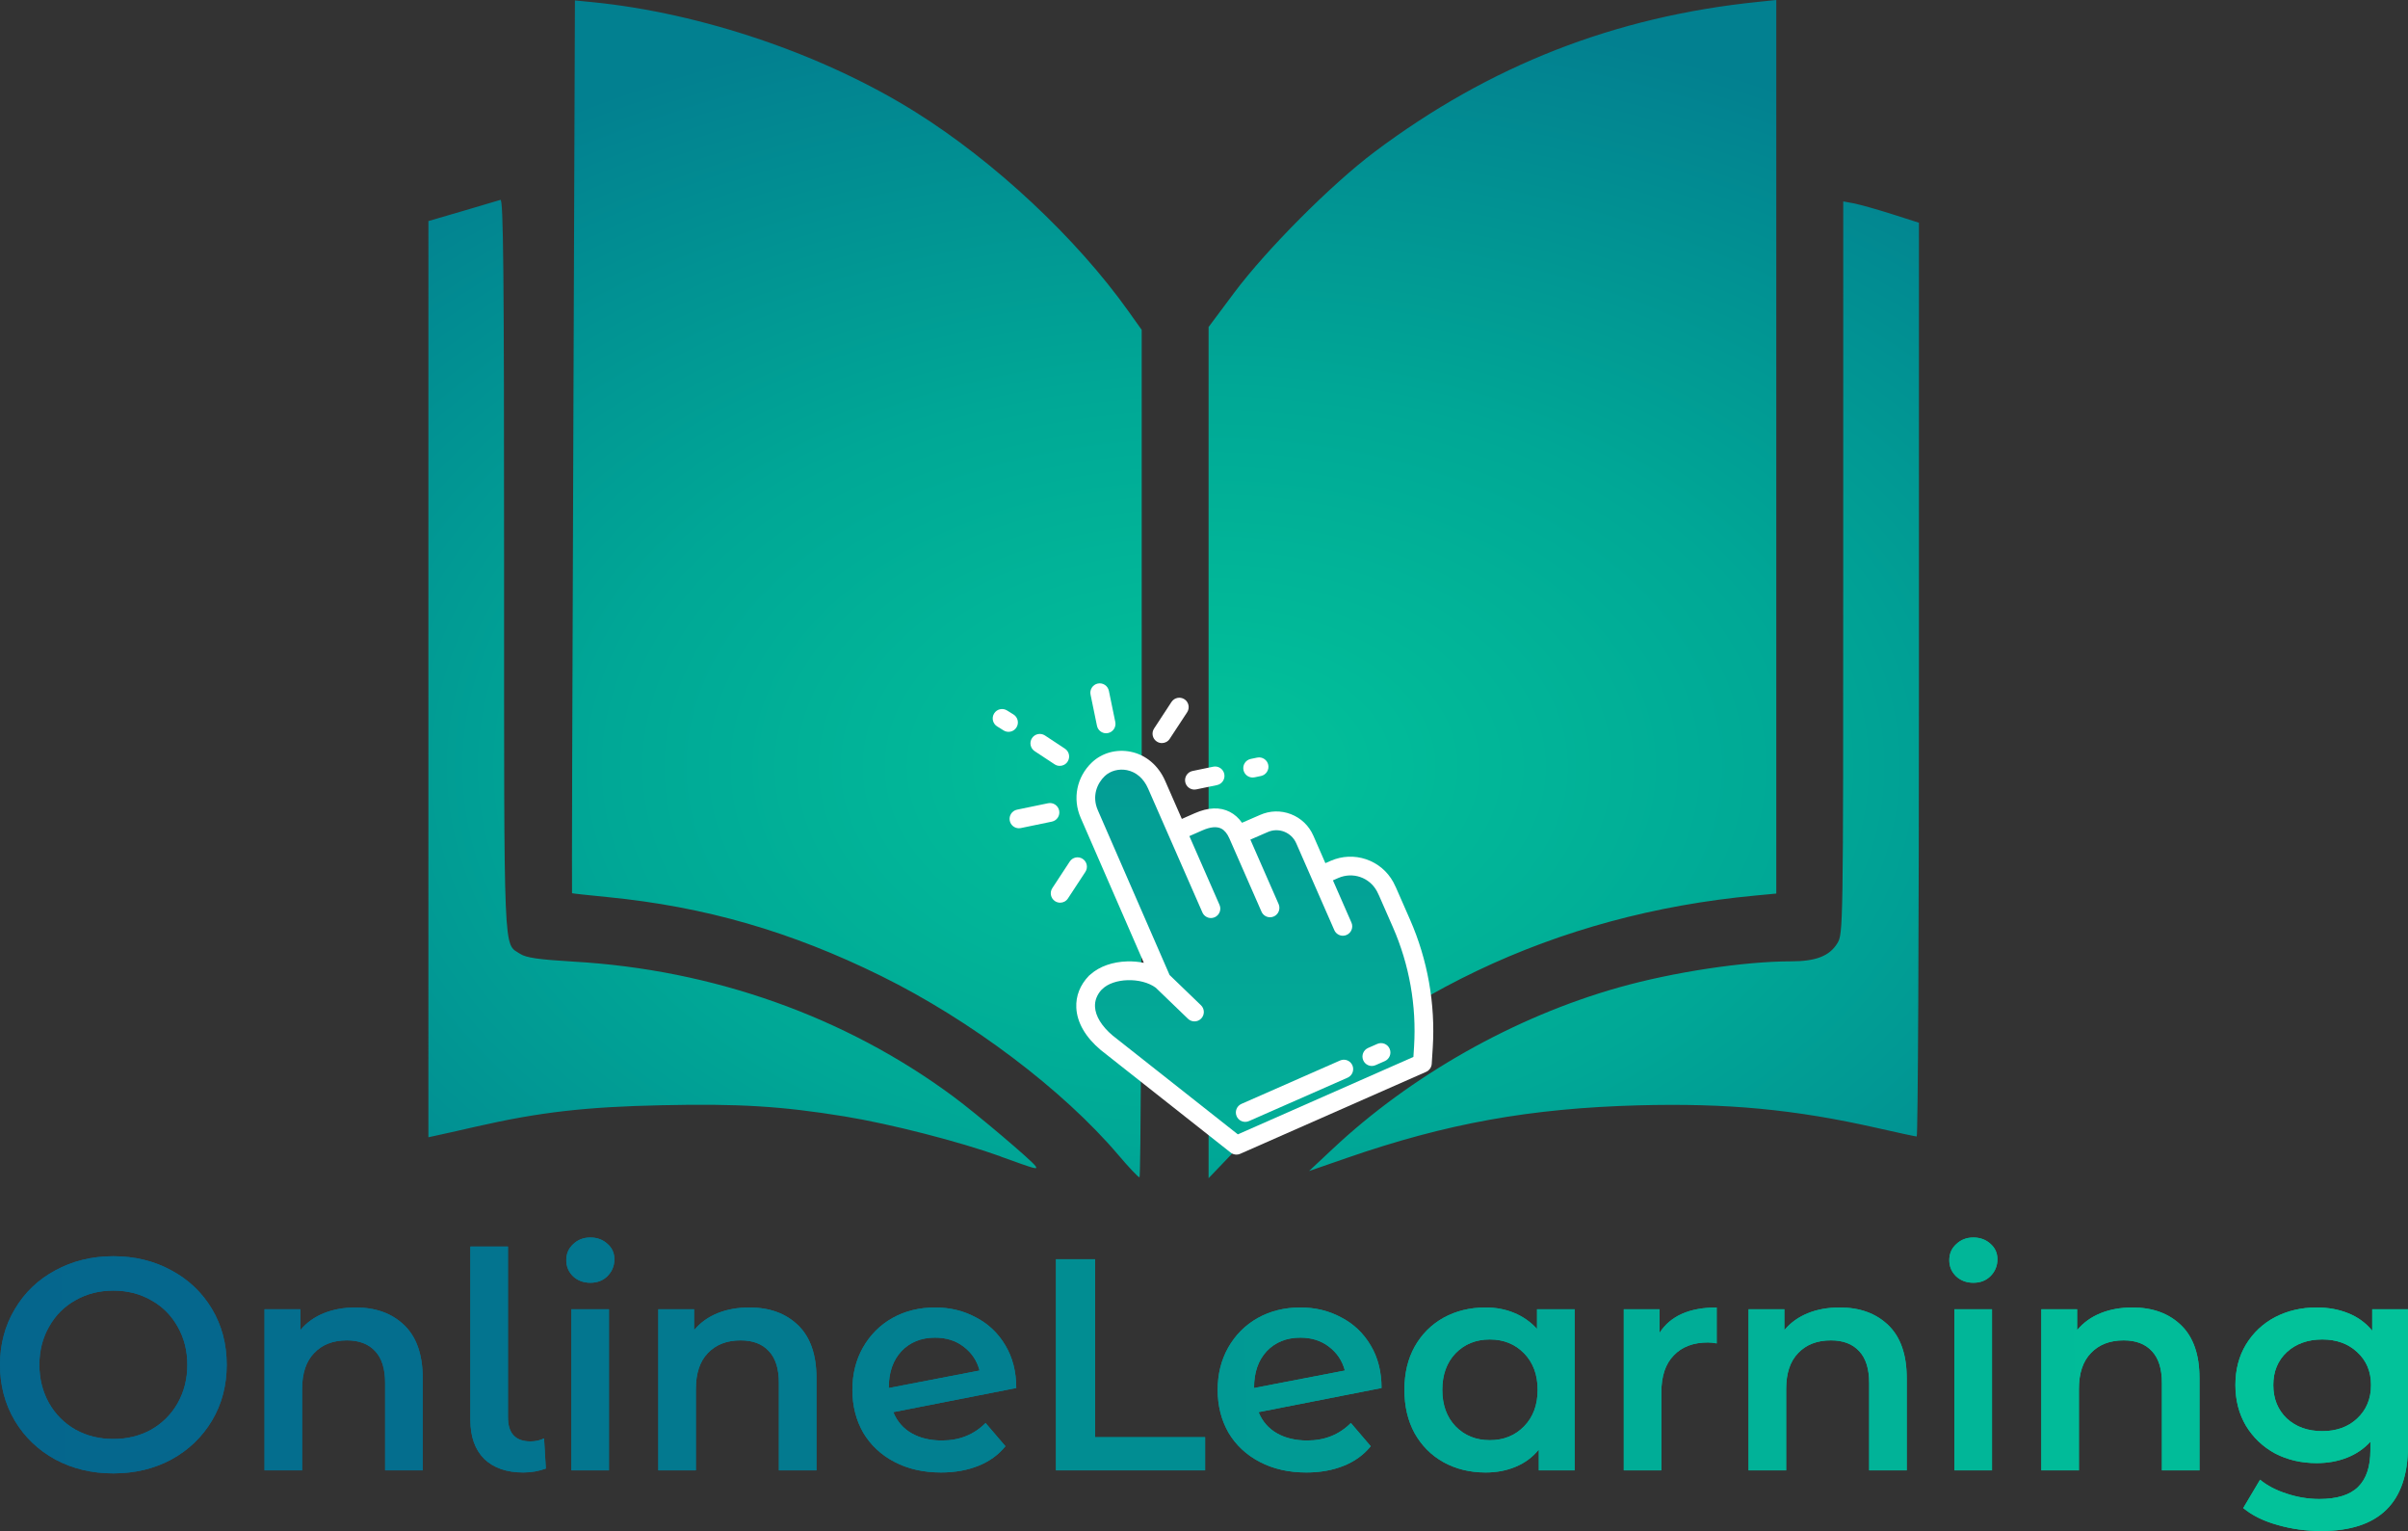 <svg width="118" height="75" viewBox="0 0 118 75" fill="none" xmlns="http://www.w3.org/2000/svg">
<rect x="0" y="0" width="118" height="75" fill="#333333" stroke="none"/>
<path d="M54.803 56.581C52.09 53.387 47.562 49.971 43.176 47.81C38.748 45.627 34.542 44.415 29.766 43.946C28.825 43.854 28.044 43.769 28.032 43.757C28.019 43.757 28.044 33.899 28.093 21.877L28.173 0.021L29.042 0.107C34.381 0.638 40.339 2.661 44.848 5.48C48.733 7.909 52.745 11.661 55.303 15.255L55.947 16.16V36.921C55.947 48.339 55.898 57.679 55.84 57.677C55.779 57.676 55.313 57.182 54.803 56.581ZM59.225 16.02L60.468 14.355C62.056 12.228 65.248 9.024 67.359 7.44C73.003 3.205 79.124 0.812 86.152 0.092L87.044 0V43.774L86.01 43.872C76.224 44.785 67.74 48.833 61.104 55.756L59.225 57.717V16.02ZM65.288 56.299C69.129 52.686 74.214 49.815 79.321 48.374C81.994 47.62 85.469 47.094 87.777 47.094C88.986 47.094 89.657 46.831 90.036 46.208C90.321 45.738 90.324 45.536 90.324 27.801L90.325 9.867L90.86 9.965C91.154 10.026 91.989 10.258 92.715 10.49L94.034 10.911V33.292C94.034 45.603 93.985 55.674 93.925 55.674C93.864 55.674 92.982 55.485 91.963 55.253C87.938 54.344 84.622 54.031 80.268 54.149C74.986 54.295 70.881 55.034 66.002 56.725L64.147 57.367L65.288 56.299ZM49.025 56.647C46.999 55.92 43.652 55.062 41.393 54.692C38.321 54.191 36.202 54.059 32.437 54.143C28.696 54.222 26.433 54.484 23.346 55.187C22.483 55.382 21.601 55.584 21.385 55.627L20.993 55.712L20.994 10.829L22.67 10.34C23.591 10.072 24.426 9.821 24.524 9.791C24.666 9.73 24.702 13.386 24.702 27.705C24.702 47.271 24.66 46.181 25.492 46.729C25.782 46.918 26.384 47.004 28.103 47.108C34.935 47.498 41.418 49.799 46.71 53.713C47.852 54.557 50.591 56.876 50.748 57.13C50.857 57.307 50.784 57.289 49.026 56.654L49.025 56.647Z" fill="url(#paint0_radial_505_661)"/>
<path d="M5.555 72.178C4.504 72.178 3.556 71.951 2.711 71.498C1.866 71.035 1.203 70.4 0.722 69.592C0.241 68.775 0 67.864 0 66.859C0 65.854 0.241 64.948 0.722 64.14C1.203 63.323 1.866 62.687 2.711 62.234C3.556 61.771 4.504 61.54 5.555 61.54C6.606 61.54 7.554 61.771 8.399 62.234C9.243 62.687 9.906 63.318 10.388 64.125C10.869 64.933 11.11 65.844 11.11 66.859C11.11 67.873 10.869 68.784 10.388 69.592C9.906 70.4 9.243 71.035 8.399 71.498C7.554 71.951 6.606 72.178 5.555 72.178ZM5.555 70.493C6.243 70.493 6.861 70.341 7.411 70.035C7.962 69.72 8.394 69.287 8.708 68.735C9.022 68.174 9.18 67.548 9.18 66.859C9.18 66.169 9.022 65.549 8.708 64.997C8.394 64.436 7.962 64.002 7.411 63.697C6.861 63.382 6.243 63.224 5.555 63.224C4.867 63.224 4.248 63.382 3.698 63.697C3.148 64.002 2.716 64.436 2.402 64.997C2.087 65.549 1.93 66.169 1.93 66.859C1.93 67.548 2.087 68.174 2.402 68.735C2.716 69.287 3.148 69.72 3.698 70.035C4.248 70.341 4.867 70.493 5.555 70.493Z" fill="url(#paint1_linear_505_661)"/>
<path d="M17.428 64.051C18.42 64.051 19.216 64.342 19.815 64.923C20.414 65.504 20.714 66.366 20.714 67.509V72.03H18.872V67.745C18.872 67.056 18.71 66.539 18.386 66.194C18.061 65.839 17.6 65.662 17.001 65.662C16.323 65.662 15.787 65.869 15.395 66.283C15.002 66.686 14.805 67.272 14.805 68.041V72.03H12.963V64.14H14.717V65.16C15.021 64.795 15.404 64.519 15.866 64.332C16.328 64.145 16.848 64.051 17.428 64.051Z" fill="url(#paint2_linear_505_661)"/>
<path d="M25.643 72.134C24.828 72.134 24.19 71.912 23.728 71.469C23.276 71.016 23.05 70.38 23.05 69.563V61.067H24.892V69.43C24.892 70.218 25.26 70.612 25.997 70.612C26.243 70.612 26.464 70.562 26.66 70.464L26.748 71.941C26.405 72.069 26.037 72.134 25.643 72.134Z" fill="url(#paint3_linear_505_661)"/>
<path d="M28 64.14H29.842V72.03H28V64.14ZM28.928 62.84C28.594 62.84 28.314 62.736 28.088 62.53C27.863 62.313 27.75 62.047 27.75 61.732C27.75 61.416 27.863 61.155 28.088 60.949C28.314 60.732 28.594 60.623 28.928 60.623C29.262 60.623 29.542 60.727 29.768 60.934C29.994 61.131 30.107 61.382 30.107 61.687C30.107 62.012 29.994 62.288 29.768 62.515C29.552 62.731 29.272 62.84 28.928 62.84Z" fill="url(#paint4_linear_505_661)"/>
<path d="M36.724 64.051C37.716 64.051 38.511 64.342 39.111 64.923C39.71 65.504 40.01 66.366 40.01 67.509V72.03H38.168V67.745C38.168 67.056 38.006 66.539 37.681 66.194C37.357 65.839 36.896 65.662 36.296 65.662C35.619 65.662 35.083 65.869 34.69 66.283C34.297 66.686 34.101 67.272 34.101 68.041V72.03H32.259V64.14H34.013V65.16C34.317 64.795 34.7 64.519 35.162 64.332C35.624 64.145 36.144 64.051 36.724 64.051Z" fill="url(#paint5_linear_505_661)"/>
<path d="M46.161 70.567C47.015 70.567 47.727 70.282 48.297 69.71L49.27 70.848C48.926 71.272 48.484 71.592 47.943 71.808C47.403 72.025 46.794 72.134 46.116 72.134C45.252 72.134 44.491 71.961 43.832 71.616C43.174 71.272 42.663 70.794 42.3 70.183C41.946 69.563 41.77 68.863 41.77 68.085C41.77 67.317 41.941 66.627 42.285 66.017C42.639 65.396 43.12 64.913 43.729 64.569C44.348 64.224 45.046 64.051 45.822 64.051C46.558 64.051 47.226 64.214 47.826 64.539C48.434 64.854 48.916 65.312 49.27 65.913C49.623 66.504 49.8 67.199 49.8 67.996L43.774 69.178C43.96 69.632 44.26 69.976 44.672 70.213C45.085 70.449 45.581 70.567 46.161 70.567ZM45.822 65.529C45.144 65.529 44.594 65.751 44.172 66.194C43.759 66.637 43.553 67.233 43.553 67.982V67.996L48.002 67.139C47.875 66.657 47.614 66.268 47.221 65.972C46.838 65.677 46.372 65.529 45.822 65.529Z" fill="url(#paint6_linear_505_661)"/>
<path d="M51.746 61.687H53.662V70.405H59.055V72.03H51.746V61.687Z" fill="url(#paint7_linear_505_661)"/>
<path d="M64.061 70.567C64.915 70.567 65.627 70.282 66.197 69.71L67.17 70.848C66.826 71.272 66.384 71.592 65.843 71.808C65.303 72.025 64.694 72.134 64.016 72.134C63.152 72.134 62.391 71.961 61.733 71.616C61.074 71.272 60.563 70.794 60.2 70.183C59.846 69.563 59.67 68.863 59.67 68.085C59.67 67.317 59.842 66.627 60.185 66.017C60.539 65.396 61.02 64.913 61.63 64.569C62.248 64.224 62.946 64.051 63.722 64.051C64.459 64.051 65.126 64.214 65.726 64.539C66.335 64.854 66.816 65.312 67.17 65.913C67.523 66.504 67.7 67.199 67.7 67.996L61.674 69.178C61.86 69.632 62.16 69.976 62.572 70.213C62.985 70.449 63.481 70.567 64.061 70.567ZM63.722 65.529C63.044 65.529 62.494 65.751 62.072 66.194C61.659 66.637 61.453 67.233 61.453 67.982V67.996L65.903 67.139C65.775 66.657 65.514 66.268 65.121 65.972C64.738 65.677 64.272 65.529 63.722 65.529Z" fill="url(#paint8_linear_505_661)"/>
<path d="M77.161 64.14V72.03H75.407V71.011C75.103 71.385 74.725 71.666 74.273 71.853C73.831 72.04 73.34 72.134 72.799 72.134C72.033 72.134 71.346 71.966 70.737 71.631C70.138 71.296 69.666 70.823 69.322 70.213C68.988 69.602 68.821 68.893 68.821 68.085C68.821 67.278 68.988 66.573 69.322 65.972C69.666 65.362 70.138 64.889 70.737 64.554C71.346 64.219 72.033 64.051 72.799 64.051C73.31 64.051 73.777 64.14 74.199 64.317C74.632 64.495 75.005 64.756 75.319 65.101V64.14H77.161ZM73.006 70.552C73.684 70.552 74.243 70.326 74.686 69.873C75.128 69.42 75.349 68.824 75.349 68.085C75.349 67.346 75.128 66.751 74.686 66.297C74.243 65.844 73.684 65.618 73.006 65.618C72.328 65.618 71.768 65.844 71.326 66.297C70.894 66.751 70.678 67.346 70.678 68.085C70.678 68.824 70.894 69.42 71.326 69.873C71.768 70.326 72.328 70.552 73.006 70.552Z" fill="url(#paint9_linear_505_661)"/>
<path d="M81.324 65.293C81.855 64.465 82.788 64.051 84.124 64.051V65.81C83.967 65.78 83.824 65.765 83.696 65.765C82.979 65.765 82.419 65.977 82.017 66.401C81.614 66.814 81.412 67.415 81.412 68.203V72.03H79.571V64.14H81.324V65.293Z" fill="url(#paint10_linear_505_661)"/>
<path d="M90.151 64.051C91.143 64.051 91.938 64.342 92.538 64.923C93.137 65.504 93.436 66.366 93.436 67.509V72.03H91.595V67.745C91.595 67.056 91.433 66.539 91.108 66.194C90.784 65.839 90.323 65.662 89.723 65.662C89.046 65.662 88.51 65.869 88.117 66.283C87.724 66.686 87.528 67.272 87.528 68.041V72.03H85.686V64.14H87.439V65.16C87.744 64.795 88.127 64.519 88.589 64.332C89.05 64.145 89.571 64.051 90.151 64.051Z" fill="url(#paint11_linear_505_661)"/>
<path d="M95.773 64.14H97.615V72.03H95.773V64.14ZM96.701 62.84C96.367 62.84 96.087 62.736 95.861 62.53C95.635 62.313 95.522 62.047 95.522 61.732C95.522 61.416 95.635 61.155 95.861 60.949C96.087 60.732 96.367 60.623 96.701 60.623C97.035 60.623 97.315 60.727 97.541 60.934C97.767 61.131 97.88 61.382 97.88 61.687C97.88 62.012 97.767 62.288 97.541 62.515C97.325 62.731 97.045 62.84 96.701 62.84Z" fill="url(#paint12_linear_505_661)"/>
<path d="M104.497 64.051C105.489 64.051 106.284 64.342 106.884 64.923C107.483 65.504 107.782 66.366 107.782 67.509V72.03H105.941V67.745C105.941 67.056 105.778 66.539 105.454 66.194C105.13 65.839 104.669 65.662 104.069 65.662C103.391 65.662 102.856 65.869 102.463 66.283C102.07 66.686 101.874 67.272 101.874 68.041V72.03H100.032V64.14H101.786V65.16C102.09 64.795 102.473 64.519 102.935 64.332C103.396 64.145 103.917 64.051 104.497 64.051Z" fill="url(#paint13_linear_505_661)"/>
<path d="M118 64.14V70.833C118 73.611 116.586 75 113.757 75C113 75 112.283 74.902 111.605 74.704C110.927 74.517 110.368 74.242 109.926 73.877L110.751 72.488C111.095 72.774 111.527 73 112.047 73.168C112.578 73.345 113.113 73.434 113.653 73.434C114.518 73.434 115.151 73.237 115.554 72.843C115.957 72.449 116.158 71.848 116.158 71.04V70.626C115.844 70.971 115.461 71.232 115.009 71.409C114.557 71.587 114.061 71.675 113.521 71.675C112.774 71.675 112.097 71.518 111.488 71.203C110.888 70.878 110.412 70.424 110.058 69.844C109.715 69.262 109.542 68.597 109.542 67.849C109.542 67.1 109.715 66.44 110.058 65.869C110.412 65.288 110.888 64.84 111.488 64.524C112.097 64.209 112.774 64.051 113.521 64.051C114.091 64.051 114.606 64.145 115.068 64.332C115.54 64.519 115.932 64.805 116.247 65.189V64.14H118ZM113.801 70.109C114.498 70.109 115.068 69.903 115.51 69.489C115.962 69.065 116.188 68.519 116.188 67.849C116.188 67.189 115.962 66.652 115.51 66.238C115.068 65.825 114.498 65.618 113.801 65.618C113.093 65.618 112.514 65.825 112.062 66.238C111.62 66.652 111.399 67.189 111.399 67.849C111.399 68.519 111.62 69.065 112.062 69.489C112.514 69.903 113.093 70.109 113.801 70.109Z" fill="url(#paint14_linear_505_661)"/>
<path d="M5.555 72.178C4.504 72.178 3.556 71.951 2.711 71.498C1.866 71.035 1.203 70.4 0.722 69.592C0.241 68.775 0 67.864 0 66.859C0 65.854 0.241 64.948 0.722 64.14C1.203 63.323 1.866 62.687 2.711 62.234C3.556 61.771 4.504 61.54 5.555 61.54C6.606 61.54 7.554 61.771 8.399 62.234C9.243 62.687 9.906 63.318 10.388 64.125C10.869 64.933 11.11 65.844 11.11 66.859C11.11 67.873 10.869 68.784 10.388 69.592C9.906 70.4 9.243 71.035 8.399 71.498C7.554 71.951 6.606 72.178 5.555 72.178ZM5.555 70.493C6.243 70.493 6.861 70.341 7.411 70.035C7.962 69.72 8.394 69.287 8.708 68.735C9.022 68.174 9.18 67.548 9.18 66.859C9.18 66.169 9.022 65.549 8.708 64.997C8.394 64.436 7.962 64.002 7.411 63.697C6.861 63.382 6.243 63.224 5.555 63.224C4.867 63.224 4.248 63.382 3.698 63.697C3.148 64.002 2.716 64.436 2.402 64.997C2.087 65.549 1.93 66.169 1.93 66.859C1.93 67.548 2.087 68.174 2.402 68.735C2.716 69.287 3.148 69.72 3.698 70.035C4.248 70.341 4.867 70.493 5.555 70.493Z" fill="url(#paint15_linear_505_661)"/>
<path d="M17.428 64.051C18.42 64.051 19.216 64.342 19.815 64.923C20.414 65.504 20.714 66.366 20.714 67.509V72.03H18.872V67.745C18.872 67.056 18.71 66.539 18.386 66.194C18.061 65.839 17.6 65.662 17.001 65.662C16.323 65.662 15.787 65.869 15.395 66.283C15.002 66.686 14.805 67.272 14.805 68.041V72.03H12.963V64.14H14.717V65.16C15.021 64.795 15.404 64.519 15.866 64.332C16.328 64.145 16.848 64.051 17.428 64.051Z" fill="url(#paint16_linear_505_661)"/>
<path d="M25.643 72.134C24.828 72.134 24.19 71.912 23.728 71.469C23.276 71.016 23.05 70.38 23.05 69.563V61.067H24.892V69.43C24.892 70.218 25.26 70.612 25.997 70.612C26.243 70.612 26.464 70.562 26.66 70.464L26.748 71.941C26.405 72.069 26.037 72.134 25.643 72.134Z" fill="url(#paint17_linear_505_661)"/>
<path d="M28 64.14H29.842V72.03H28V64.14ZM28.928 62.84C28.594 62.84 28.314 62.736 28.088 62.53C27.863 62.313 27.75 62.047 27.75 61.732C27.75 61.416 27.863 61.155 28.088 60.949C28.314 60.732 28.594 60.623 28.928 60.623C29.262 60.623 29.542 60.727 29.768 60.934C29.994 61.131 30.107 61.382 30.107 61.687C30.107 62.012 29.994 62.288 29.768 62.515C29.552 62.731 29.272 62.84 28.928 62.84Z" fill="url(#paint18_linear_505_661)"/>
<path d="M36.724 64.051C37.716 64.051 38.511 64.342 39.111 64.923C39.71 65.504 40.01 66.366 40.01 67.509V72.03H38.168V67.745C38.168 67.056 38.006 66.539 37.681 66.194C37.357 65.839 36.896 65.662 36.296 65.662C35.619 65.662 35.083 65.869 34.69 66.283C34.297 66.686 34.101 67.272 34.101 68.041V72.03H32.259V64.14H34.013V65.16C34.317 64.795 34.7 64.519 35.162 64.332C35.624 64.145 36.144 64.051 36.724 64.051Z" fill="url(#paint19_linear_505_661)"/>
<path d="M46.161 70.567C47.015 70.567 47.727 70.282 48.297 69.71L49.27 70.848C48.926 71.272 48.484 71.592 47.943 71.808C47.403 72.025 46.794 72.134 46.116 72.134C45.252 72.134 44.491 71.961 43.832 71.616C43.174 71.272 42.663 70.794 42.3 70.183C41.946 69.563 41.77 68.863 41.77 68.085C41.77 67.317 41.941 66.627 42.285 66.017C42.639 65.396 43.12 64.913 43.729 64.569C44.348 64.224 45.046 64.051 45.822 64.051C46.558 64.051 47.226 64.214 47.826 64.539C48.434 64.854 48.916 65.312 49.27 65.913C49.623 66.504 49.8 67.199 49.8 67.996L43.774 69.178C43.96 69.632 44.26 69.976 44.672 70.213C45.085 70.449 45.581 70.567 46.161 70.567ZM45.822 65.529C45.144 65.529 44.594 65.751 44.172 66.194C43.759 66.637 43.553 67.233 43.553 67.982V67.996L48.002 67.139C47.875 66.657 47.614 66.268 47.221 65.972C46.838 65.677 46.372 65.529 45.822 65.529Z" fill="url(#paint20_linear_505_661)"/>
<path d="M51.746 61.687H53.662V70.405H59.055V72.03H51.746V61.687Z" fill="url(#paint21_linear_505_661)"/>
<path d="M64.061 70.567C64.915 70.567 65.627 70.282 66.197 69.71L67.17 70.848C66.826 71.272 66.384 71.592 65.843 71.808C65.303 72.025 64.694 72.134 64.016 72.134C63.152 72.134 62.391 71.961 61.733 71.616C61.074 71.272 60.563 70.794 60.2 70.183C59.846 69.563 59.67 68.863 59.67 68.085C59.67 67.317 59.842 66.627 60.185 66.017C60.539 65.396 61.02 64.913 61.63 64.569C62.248 64.224 62.946 64.051 63.722 64.051C64.459 64.051 65.126 64.214 65.726 64.539C66.335 64.854 66.816 65.312 67.17 65.913C67.523 66.504 67.7 67.199 67.7 67.996L61.674 69.178C61.86 69.632 62.16 69.976 62.572 70.213C62.985 70.449 63.481 70.567 64.061 70.567ZM63.722 65.529C63.044 65.529 62.494 65.751 62.072 66.194C61.659 66.637 61.453 67.233 61.453 67.982V67.996L65.903 67.139C65.775 66.657 65.514 66.268 65.121 65.972C64.738 65.677 64.272 65.529 63.722 65.529Z" fill="url(#paint22_linear_505_661)"/>
<path d="M77.161 64.14V72.03H75.407V71.011C75.103 71.385 74.725 71.666 74.273 71.853C73.831 72.04 73.34 72.134 72.799 72.134C72.033 72.134 71.346 71.966 70.737 71.631C70.138 71.296 69.666 70.823 69.322 70.213C68.988 69.602 68.821 68.893 68.821 68.085C68.821 67.278 68.988 66.573 69.322 65.972C69.666 65.362 70.138 64.889 70.737 64.554C71.346 64.219 72.033 64.051 72.799 64.051C73.31 64.051 73.777 64.14 74.199 64.317C74.632 64.495 75.005 64.756 75.319 65.101V64.14H77.161ZM73.006 70.552C73.684 70.552 74.243 70.326 74.686 69.873C75.128 69.42 75.349 68.824 75.349 68.085C75.349 67.346 75.128 66.751 74.686 66.297C74.243 65.844 73.684 65.618 73.006 65.618C72.328 65.618 71.768 65.844 71.326 66.297C70.894 66.751 70.678 67.346 70.678 68.085C70.678 68.824 70.894 69.42 71.326 69.873C71.768 70.326 72.328 70.552 73.006 70.552Z" fill="url(#paint23_linear_505_661)"/>
<path d="M81.324 65.293C81.855 64.465 82.788 64.051 84.124 64.051V65.81C83.967 65.78 83.824 65.765 83.696 65.765C82.979 65.765 82.419 65.977 82.017 66.401C81.614 66.814 81.412 67.415 81.412 68.203V72.03H79.571V64.14H81.324V65.293Z" fill="url(#paint24_linear_505_661)"/>
<path d="M90.151 64.051C91.143 64.051 91.938 64.342 92.538 64.923C93.137 65.504 93.436 66.366 93.436 67.509V72.03H91.595V67.745C91.595 67.056 91.433 66.539 91.108 66.194C90.784 65.839 90.323 65.662 89.723 65.662C89.046 65.662 88.51 65.869 88.117 66.283C87.724 66.686 87.528 67.272 87.528 68.041V72.03H85.686V64.14H87.439V65.16C87.744 64.795 88.127 64.519 88.589 64.332C89.05 64.145 89.571 64.051 90.151 64.051Z" fill="url(#paint25_linear_505_661)"/>
<path d="M95.773 64.14H97.615V72.03H95.773V64.14ZM96.701 62.84C96.367 62.84 96.087 62.736 95.861 62.53C95.635 62.313 95.522 62.047 95.522 61.732C95.522 61.416 95.635 61.155 95.861 60.949C96.087 60.732 96.367 60.623 96.701 60.623C97.035 60.623 97.315 60.727 97.541 60.934C97.767 61.131 97.88 61.382 97.88 61.687C97.88 62.012 97.767 62.288 97.541 62.515C97.325 62.731 97.045 62.84 96.701 62.84Z" fill="url(#paint26_linear_505_661)"/>
<path d="M104.497 64.051C105.489 64.051 106.284 64.342 106.884 64.923C107.483 65.504 107.782 66.366 107.782 67.509V72.03H105.941V67.745C105.941 67.056 105.778 66.539 105.454 66.194C105.13 65.839 104.669 65.662 104.069 65.662C103.391 65.662 102.856 65.869 102.463 66.283C102.07 66.686 101.874 67.272 101.874 68.041V72.03H100.032V64.14H101.786V65.16C102.09 64.795 102.473 64.519 102.935 64.332C103.396 64.145 103.917 64.051 104.497 64.051Z" fill="url(#paint27_linear_505_661)"/>
<path d="M118 64.14V70.833C118 73.611 116.586 75 113.757 75C113 75 112.283 74.902 111.605 74.704C110.927 74.517 110.368 74.242 109.926 73.877L110.751 72.488C111.095 72.774 111.527 73 112.047 73.168C112.578 73.345 113.113 73.434 113.653 73.434C114.518 73.434 115.151 73.237 115.554 72.843C115.957 72.449 116.158 71.848 116.158 71.04V70.626C115.844 70.971 115.461 71.232 115.009 71.409C114.557 71.587 114.061 71.675 113.521 71.675C112.774 71.675 112.097 71.518 111.488 71.203C110.888 70.878 110.412 70.424 110.058 69.844C109.715 69.262 109.542 68.597 109.542 67.849C109.542 67.1 109.715 66.44 110.058 65.869C110.412 65.288 110.888 64.84 111.488 64.524C112.097 64.209 112.774 64.051 113.521 64.051C114.091 64.051 114.606 64.145 115.068 64.332C115.54 64.519 115.932 64.805 116.247 65.189V64.14H118ZM113.801 70.109C114.498 70.109 115.068 69.903 115.51 69.489C115.962 69.065 116.188 68.519 116.188 67.849C116.188 67.189 115.962 66.652 115.51 66.238C115.068 65.825 114.498 65.618 113.801 65.618C113.093 65.618 112.514 65.825 112.062 66.238C111.62 66.652 111.399 67.189 111.399 67.849C111.399 68.519 111.62 69.065 112.062 69.489C112.514 69.903 113.093 70.109 113.801 70.109Z" fill="url(#paint28_linear_505_661)"/>
<path d="M60.666 40.893C60.439 40.374 59.922 39.734 58.73 40.26L57.679 40.723L56.678 38.439C56.074 37.063 54.577 36.962 53.817 37.689C53.267 38.215 53.017 39.055 53.379 39.88L56.93 48.033C56.065 47.376 54.413 47.383 53.674 48.147L53.693 48.117C52.907 48.928 53.039 50.078 54.231 51.083L60.591 56.102L69.702 52.086L69.752 51.289C69.881 49.218 69.514 47.146 68.681 45.246L67.991 43.673C67.955 43.591 67.916 43.511 67.874 43.434C67.393 42.552 66.316 42.189 65.397 42.589L64.713 42.888L63.939 41.123C63.6 40.35 62.697 39.999 61.929 40.344L60.666 40.893Z" fill="url(#paint29_linear_505_661)"/>
<path d="M69.101 45.061L68.411 43.488C68.37 43.394 68.325 43.302 68.276 43.213C67.989 42.686 67.516 42.289 66.947 42.095C66.379 41.902 65.764 41.928 65.214 42.168L64.948 42.284L64.609 41.509L64.609 41.509L64.359 40.938C64.145 40.45 63.754 40.076 63.258 39.884C62.764 39.694 62.227 39.708 61.745 39.923L60.863 40.306C60.7 40.074 60.502 39.896 60.27 39.776C59.788 39.526 59.208 39.547 58.545 39.839L57.914 40.117L57.097 38.254C56.765 37.495 56.148 36.975 55.404 36.826C54.706 36.686 53.994 36.884 53.501 37.356C52.76 38.065 52.548 39.128 52.958 40.065L56.052 47.167C55.794 47.114 55.52 47.09 55.243 47.097C54.524 47.115 53.877 47.344 53.443 47.731C53.415 47.75 53.389 47.772 53.364 47.797C52.928 48.247 52.714 48.791 52.743 49.37C52.779 50.094 53.192 50.808 53.936 51.435C53.939 51.438 53.943 51.441 53.947 51.444L60.307 56.464C60.389 56.529 60.49 56.562 60.591 56.562C60.654 56.562 60.716 56.549 60.775 56.523L69.887 52.507C70.044 52.437 70.149 52.286 70.16 52.114L70.21 51.318C70.343 49.183 69.959 47.019 69.101 45.061ZM65.385 45.565C65.461 45.737 65.629 45.84 65.805 45.84C65.867 45.84 65.929 45.827 65.989 45.801C66.221 45.699 66.327 45.427 66.225 45.195L65.318 43.126L65.58 43.011C66.289 42.702 67.103 42.978 67.472 43.655C67.508 43.721 67.541 43.789 67.571 43.858L68.261 45.431C69.061 47.256 69.418 49.272 69.294 51.261L69.262 51.777L60.658 55.57L54.52 50.726C53.988 50.275 53.682 49.778 53.659 49.323C53.644 49.029 53.745 48.755 53.959 48.507C53.974 48.495 53.989 48.481 54.003 48.467C54.552 47.9 55.921 47.861 56.636 48.386L58.215 49.908C58.304 49.994 58.419 50.036 58.533 50.036C58.654 50.036 58.774 49.989 58.864 49.895C59.039 49.712 59.034 49.421 58.851 49.245L57.314 47.764L53.799 39.695C53.491 38.993 53.77 38.37 54.134 38.022C54.407 37.76 54.825 37.648 55.225 37.728C55.677 37.819 56.044 38.137 56.258 38.624L58.921 44.698C58.996 44.87 59.164 44.973 59.341 44.973C59.402 44.973 59.465 44.96 59.525 44.934C59.757 44.831 59.862 44.56 59.76 44.328L58.283 40.959L58.914 40.681C59.311 40.506 59.625 40.477 59.849 40.593C60.008 40.675 60.142 40.839 60.246 41.078L61.817 44.66C61.892 44.833 62.061 44.935 62.237 44.935C62.299 44.935 62.361 44.922 62.421 44.896C62.653 44.794 62.758 44.522 62.657 44.29L61.272 41.131L62.112 40.766C62.114 40.765 62.115 40.764 62.117 40.764C62.375 40.648 62.663 40.64 62.928 40.742C63.194 40.846 63.404 41.046 63.519 41.308L65.385 45.565Z" fill="white"/>
<path d="M67.224 52.219C67.048 52.219 66.879 52.116 66.804 51.944C66.702 51.711 66.808 51.44 67.04 51.338L67.492 51.139C67.724 51.037 67.995 51.143 68.096 51.375C68.198 51.608 68.093 51.879 67.861 51.981L67.408 52.18C67.348 52.207 67.286 52.219 67.224 52.219Z" fill="white"/>
<path d="M61.02 54.958C60.844 54.958 60.675 54.855 60.6 54.683C60.498 54.45 60.604 54.179 60.836 54.077L65.667 51.952C65.9 51.85 66.17 51.956 66.272 52.188C66.373 52.421 66.268 52.692 66.036 52.794L61.204 54.919C61.144 54.945 61.082 54.958 61.02 54.958Z" fill="white"/>
<path d="M54.203 35.921C53.99 35.921 53.799 35.771 53.755 35.554L53.441 34.029C53.389 33.78 53.549 33.536 53.797 33.485C54.045 33.434 54.288 33.594 54.339 33.843L54.653 35.368C54.704 35.617 54.545 35.86 54.296 35.911C54.265 35.918 54.234 35.921 54.203 35.921Z" fill="white"/>
<path d="M49.421 35.851C49.339 35.851 49.255 35.829 49.18 35.782L48.863 35.585C48.648 35.451 48.581 35.168 48.715 34.952C48.848 34.736 49.131 34.669 49.346 34.803L49.663 35C49.878 35.134 49.945 35.417 49.811 35.633C49.725 35.773 49.575 35.851 49.421 35.851Z" fill="white"/>
<path d="M51.932 37.519C51.845 37.519 51.758 37.495 51.68 37.443L50.702 36.798C50.49 36.658 50.431 36.373 50.571 36.161C50.71 35.949 50.994 35.89 51.206 36.029L52.184 36.675C52.396 36.814 52.455 37.099 52.315 37.312C52.227 37.446 52.081 37.519 51.932 37.519Z" fill="white"/>
<path d="M49.931 40.575C49.718 40.575 49.527 40.425 49.482 40.208C49.431 39.959 49.591 39.715 49.839 39.664L51.36 39.349C51.608 39.298 51.851 39.458 51.902 39.707C51.953 39.956 51.794 40.199 51.546 40.25L50.024 40.565C49.993 40.571 49.962 40.575 49.931 40.575Z" fill="white"/>
<path d="M51.95 44.221C51.863 44.221 51.776 44.196 51.698 44.145C51.486 44.005 51.428 43.72 51.567 43.508L52.421 42.206C52.559 41.994 52.844 41.935 53.056 42.075C53.267 42.214 53.326 42.499 53.187 42.712L52.333 44.013C52.245 44.148 52.099 44.221 51.95 44.221Z" fill="white"/>
<path d="M58.53 38.68C58.317 38.68 58.126 38.53 58.081 38.313C58.03 38.064 58.19 37.821 58.438 37.769L59.452 37.559C59.7 37.508 59.943 37.668 59.994 37.917C60.045 38.165 59.886 38.409 59.638 38.46L58.623 38.67C58.592 38.676 58.56 38.68 58.53 38.68Z" fill="white"/>
<path d="M61.383 38.089C61.17 38.089 60.979 37.939 60.934 37.722C60.883 37.473 61.042 37.23 61.29 37.179L61.607 37.113C61.855 37.062 62.098 37.222 62.149 37.47C62.2 37.719 62.041 37.962 61.793 38.014L61.476 38.08C61.444 38.086 61.413 38.089 61.383 38.089Z" fill="white"/>
<path d="M56.936 36.402C56.85 36.402 56.762 36.377 56.685 36.326C56.473 36.186 56.414 35.901 56.554 35.689L57.407 34.387C57.546 34.175 57.831 34.116 58.043 34.256C58.254 34.395 58.313 34.681 58.174 34.893L57.32 36.194C57.232 36.329 57.086 36.402 56.936 36.402Z" fill="white"/>
<defs>
<radialGradient id="paint0_radial_505_661" cx="0" cy="0" r="1" gradientUnits="userSpaceOnUse" gradientTransform="translate(59 37.5) rotate(90) scale(37.5 59)">
<stop stop-color="#02C39A"/>
<stop offset="0.49" stop-color="#00A896"/>
<stop offset="1" stop-color="#028090"/>
</radialGradient>
<linearGradient id="paint1_linear_505_661" x1="-6.886" y1="50.358" x2="1266.68" y2="19.141" gradientUnits="userSpaceOnUse">
<stop stop-color="#05668D"/>
<stop offset="0.391" stop-color="#028090"/>
<stop offset="0.62" stop-color="#00A896"/>
<stop offset="1" stop-color="#02C39A"/>
</linearGradient>
<linearGradient id="paint2_linear_505_661" x1="-207.24" y1="43.532" x2="1618.2" y2="-4.572" gradientUnits="userSpaceOnUse">
<stop stop-color="#05668D"/>
<stop offset="0.391" stop-color="#028090"/>
<stop offset="0.62" stop-color="#00A896"/>
<stop offset="1" stop-color="#02C39A"/>
</linearGradient>
<linearGradient id="paint3_linear_505_661" x1="-756.124" y1="51.611" x2="3049.63" y2="-239.902" gradientUnits="userSpaceOnUse">
<stop stop-color="#05668D"/>
<stop offset="0.391" stop-color="#028090"/>
<stop offset="0.62" stop-color="#00A896"/>
<stop offset="1" stop-color="#02C39A"/>
</linearGradient>
<linearGradient id="paint4_linear_505_661" x1="-1421.45" y1="52.989" x2="4493.38" y2="-679.605" gradientUnits="userSpaceOnUse">
<stop stop-color="#05668D"/>
<stop offset="0.391" stop-color="#028090"/>
<stop offset="0.62" stop-color="#00A896"/>
<stop offset="1" stop-color="#02C39A"/>
</linearGradient>
<linearGradient id="paint5_linear_505_661" x1="-501.007" y1="43.532" x2="1324.39" y2="-4.569" gradientUnits="userSpaceOnUse">
<stop stop-color="#05668D"/>
<stop offset="0.391" stop-color="#028090"/>
<stop offset="0.62" stop-color="#00A896"/>
<stop offset="1" stop-color="#02C39A"/>
</linearGradient>
<linearGradient id="paint6_linear_505_661" x1="-623.292" y1="42.974" x2="1138.53" y2="-2.416" gradientUnits="userSpaceOnUse">
<stop stop-color="#05668D"/>
<stop offset="0.391" stop-color="#028090"/>
<stop offset="0.62" stop-color="#00A896"/>
<stop offset="1" stop-color="#02C39A"/>
</linearGradient>
<linearGradient id="paint7_linear_505_661" x1="-845.945" y1="50.725" x2="1088.67" y2="-19.357" gradientUnits="userSpaceOnUse">
<stop stop-color="#05668D"/>
<stop offset="0.391" stop-color="#028090"/>
<stop offset="0.62" stop-color="#00A896"/>
<stop offset="1" stop-color="#02C39A"/>
</linearGradient>
<linearGradient id="paint8_linear_505_661" x1="-886.318" y1="42.974" x2="875.507" y2="-2.416" gradientUnits="userSpaceOnUse">
<stop stop-color="#05668D"/>
<stop offset="0.391" stop-color="#028090"/>
<stop offset="0.62" stop-color="#00A896"/>
<stop offset="1" stop-color="#02C39A"/>
</linearGradient>
<linearGradient id="paint9_linear_505_661" x1="-982.946" y1="42.974" x2="713.641" y2="0.886" gradientUnits="userSpaceOnUse">
<stop stop-color="#05668D"/>
<stop offset="0.391" stop-color="#028090"/>
<stop offset="0.62" stop-color="#00A896"/>
<stop offset="1" stop-color="#02C39A"/>
</linearGradient>
<linearGradient id="paint10_linear_505_661" x1="-2078.95" y1="43.532" x2="1024.2" y2="-95.662" gradientUnits="userSpaceOnUse">
<stop stop-color="#05668D"/>
<stop offset="0.391" stop-color="#028090"/>
<stop offset="0.62" stop-color="#00A896"/>
<stop offset="1" stop-color="#02C39A"/>
</linearGradient>
<linearGradient id="paint11_linear_505_661" x1="-1314.42" y1="43.532" x2="510.977" y2="-4.569" gradientUnits="userSpaceOnUse">
<stop stop-color="#05668D"/>
<stop offset="0.391" stop-color="#028090"/>
<stop offset="0.62" stop-color="#00A896"/>
<stop offset="1" stop-color="#02C39A"/>
</linearGradient>
<linearGradient id="paint12_linear_505_661" x1="-4813.81" y1="52.989" x2="1101.02" y2="-679.605" gradientUnits="userSpaceOnUse">
<stop stop-color="#05668D"/>
<stop offset="0.391" stop-color="#028090"/>
<stop offset="0.62" stop-color="#00A896"/>
<stop offset="1" stop-color="#02C39A"/>
</linearGradient>
<linearGradient id="paint13_linear_505_661" x1="-1532.89" y1="43.532" x2="292.57" y2="-4.572" gradientUnits="userSpaceOnUse">
<stop stop-color="#05668D"/>
<stop offset="0.391" stop-color="#028090"/>
<stop offset="0.62" stop-color="#00A896"/>
<stop offset="1" stop-color="#02C39A"/>
</linearGradient>
<linearGradient id="paint14_linear_505_661" x1="-1537.37" y1="31.724" x2="134.741" y2="-23.685" gradientUnits="userSpaceOnUse">
<stop stop-color="#05668D"/>
<stop offset="0.391" stop-color="#028090"/>
<stop offset="0.62" stop-color="#00A896"/>
<stop offset="1" stop-color="#02C39A"/>
</linearGradient>
<linearGradient id="paint15_linear_505_661" x1="-6.886" y1="50.358" x2="1266.68" y2="19.141" gradientUnits="userSpaceOnUse">
<stop stop-color="#05668D"/>
<stop offset="0.391" stop-color="#028090"/>
<stop offset="0.62" stop-color="#00A896"/>
<stop offset="1" stop-color="#02C39A"/>
</linearGradient>
<linearGradient id="paint16_linear_505_661" x1="-207.24" y1="43.532" x2="1618.2" y2="-4.572" gradientUnits="userSpaceOnUse">
<stop stop-color="#05668D"/>
<stop offset="0.391" stop-color="#028090"/>
<stop offset="0.62" stop-color="#00A896"/>
<stop offset="1" stop-color="#02C39A"/>
</linearGradient>
<linearGradient id="paint17_linear_505_661" x1="-756.124" y1="51.611" x2="3049.63" y2="-239.902" gradientUnits="userSpaceOnUse">
<stop stop-color="#05668D"/>
<stop offset="0.391" stop-color="#028090"/>
<stop offset="0.62" stop-color="#00A896"/>
<stop offset="1" stop-color="#02C39A"/>
</linearGradient>
<linearGradient id="paint18_linear_505_661" x1="-1421.45" y1="52.989" x2="4493.38" y2="-679.605" gradientUnits="userSpaceOnUse">
<stop stop-color="#05668D"/>
<stop offset="0.391" stop-color="#028090"/>
<stop offset="0.62" stop-color="#00A896"/>
<stop offset="1" stop-color="#02C39A"/>
</linearGradient>
<linearGradient id="paint19_linear_505_661" x1="-501.007" y1="43.532" x2="1324.39" y2="-4.569" gradientUnits="userSpaceOnUse">
<stop stop-color="#05668D"/>
<stop offset="0.391" stop-color="#028090"/>
<stop offset="0.62" stop-color="#00A896"/>
<stop offset="1" stop-color="#02C39A"/>
</linearGradient>
<linearGradient id="paint20_linear_505_661" x1="-623.292" y1="42.974" x2="1138.53" y2="-2.416" gradientUnits="userSpaceOnUse">
<stop stop-color="#05668D"/>
<stop offset="0.391" stop-color="#028090"/>
<stop offset="0.62" stop-color="#00A896"/>
<stop offset="1" stop-color="#02C39A"/>
</linearGradient>
<linearGradient id="paint21_linear_505_661" x1="-845.945" y1="50.725" x2="1088.67" y2="-19.357" gradientUnits="userSpaceOnUse">
<stop stop-color="#05668D"/>
<stop offset="0.391" stop-color="#028090"/>
<stop offset="0.62" stop-color="#00A896"/>
<stop offset="1" stop-color="#02C39A"/>
</linearGradient>
<linearGradient id="paint22_linear_505_661" x1="-886.318" y1="42.974" x2="875.507" y2="-2.416" gradientUnits="userSpaceOnUse">
<stop stop-color="#05668D"/>
<stop offset="0.391" stop-color="#028090"/>
<stop offset="0.62" stop-color="#00A896"/>
<stop offset="1" stop-color="#02C39A"/>
</linearGradient>
<linearGradient id="paint23_linear_505_661" x1="-982.946" y1="42.974" x2="713.641" y2="0.886" gradientUnits="userSpaceOnUse">
<stop stop-color="#05668D"/>
<stop offset="0.391" stop-color="#028090"/>
<stop offset="0.62" stop-color="#00A896"/>
<stop offset="1" stop-color="#02C39A"/>
</linearGradient>
<linearGradient id="paint24_linear_505_661" x1="-2078.95" y1="43.532" x2="1024.2" y2="-95.662" gradientUnits="userSpaceOnUse">
<stop stop-color="#05668D"/>
<stop offset="0.391" stop-color="#028090"/>
<stop offset="0.62" stop-color="#00A896"/>
<stop offset="1" stop-color="#02C39A"/>
</linearGradient>
<linearGradient id="paint25_linear_505_661" x1="-1314.42" y1="43.532" x2="510.977" y2="-4.569" gradientUnits="userSpaceOnUse">
<stop stop-color="#05668D"/>
<stop offset="0.391" stop-color="#028090"/>
<stop offset="0.62" stop-color="#00A896"/>
<stop offset="1" stop-color="#02C39A"/>
</linearGradient>
<linearGradient id="paint26_linear_505_661" x1="-4813.81" y1="52.989" x2="1101.02" y2="-679.605" gradientUnits="userSpaceOnUse">
<stop stop-color="#05668D"/>
<stop offset="0.391" stop-color="#028090"/>
<stop offset="0.62" stop-color="#00A896"/>
<stop offset="1" stop-color="#02C39A"/>
</linearGradient>
<linearGradient id="paint27_linear_505_661" x1="-1532.89" y1="43.532" x2="292.57" y2="-4.572" gradientUnits="userSpaceOnUse">
<stop stop-color="#05668D"/>
<stop offset="0.391" stop-color="#028090"/>
<stop offset="0.62" stop-color="#00A896"/>
<stop offset="1" stop-color="#02C39A"/>
</linearGradient>
<linearGradient id="paint28_linear_505_661" x1="-1537.37" y1="31.724" x2="134.741" y2="-23.685" gradientUnits="userSpaceOnUse">
<stop stop-color="#05668D"/>
<stop offset="0.391" stop-color="#028090"/>
<stop offset="0.62" stop-color="#00A896"/>
<stop offset="1" stop-color="#02C39A"/>
</linearGradient>
<linearGradient id="paint29_linear_505_661" x1="44.428" y1="-14.98" x2="44.428" y2="76.829" gradientUnits="userSpaceOnUse">
<stop stop-color="#046C8E"/>
<stop offset="1" stop-color="#02C19A"/>
</linearGradient>
</defs>
</svg>
